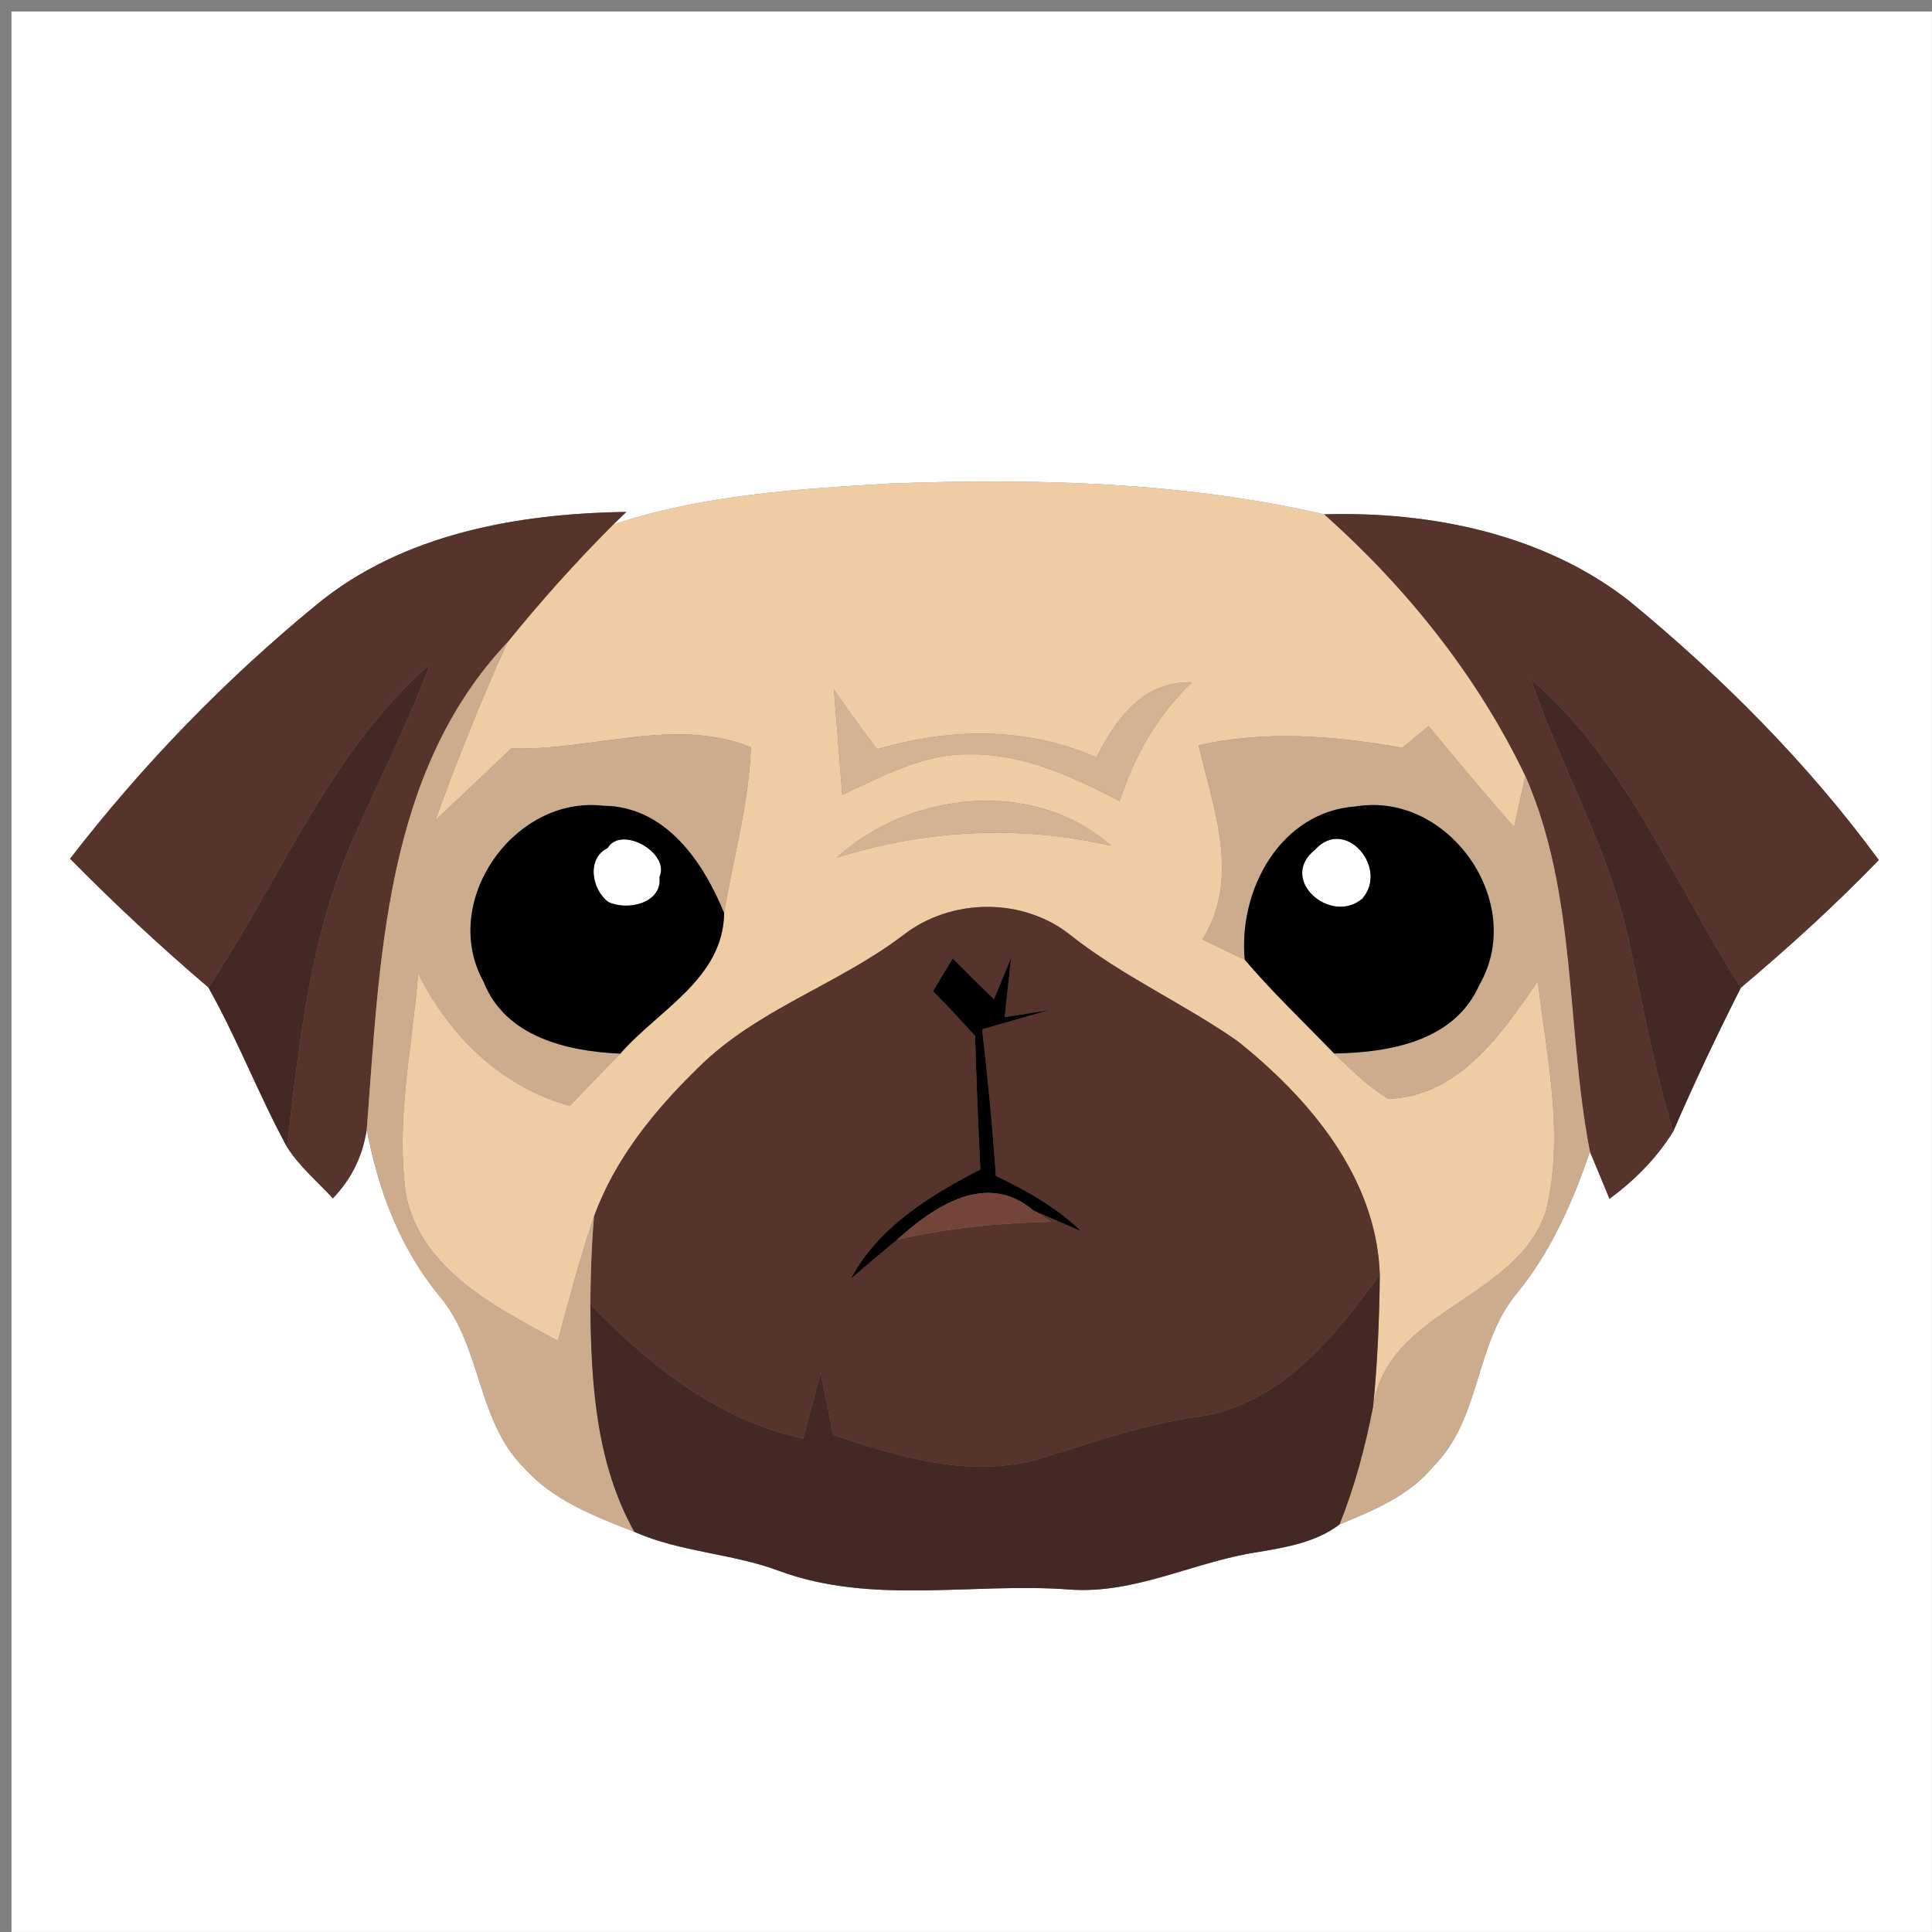 <?xml version="1.0" encoding="UTF-8" standalone="no"?>
<svg
   xmlns:dc="http://purl.org/dc/elements/1.1/"
   xmlns:cc="http://creativecommons.org/ns#"
   xmlns:rdf="http://www.w3.org/1999/02/22-rdf-syntax-ns#"
   xmlns:svg="http://www.w3.org/2000/svg"
   xmlns="http://www.w3.org/2000/svg"
   id="svg8"
   version="1.1"
   viewBox="0 0 31.75 31.75"
   height="120"
   width="120">
  <rect x="0" y="0" width="31.75" height="31.75" fill="#808080" stroke="none"/>
  <defs
     id="defs2" />
  <g
     transform="translate(-74.851,-27.285)"
     id="layer1">
    <g
       transform="matrix(0.263,0,0,0.263,75.04,27.474)"
       id="g936">
      <g
         id="#ffffffff">
        <path
           fill="#ffffff"
           opacity="1"
           d="M 0,0 H 120 V 120 H 0 V 0 m 37.6,32.06 0.82,-0.79 c -6.77,0.09 -13.98,1.37 -19.34,5.78 -5.72,4.69 -10.9,10.03 -15.42,15.89 2.76,2.8 5.65,5.49 8.64,8.04 1.82,3.23 3.14,6.71 4.91,9.96 0.76,1.21 1.9,2.17 2.87,3.22 1.17,-1.21 1.87,-2.65 2.12,-4.32 0.69,3.76 2.07,7.42 4.52,10.4 2.67,3.13 2.34,7.8 5.29,10.74 1.81,2.05 4.43,3.05 6.91,4.02 2.89,1.28 6.12,1.34 9.07,2.45 5.8,2.13 12.05,0.71 18.07,1.15 4.13,0.33 7.85,-1.75 11.85,-2.34 1.77,-0.3 3.61,-0.61 5.07,-1.72 2.14,-0.89 4.39,-1.81 5.89,-3.66 2.97,-2.96 2.55,-7.68 5.23,-10.83 2.11,-2.59 3.45,-5.66 4.53,-8.8 0.31,0.73 0.92,2.21 1.22,2.94 1.58,-1.16 2.96,-2.55 3.99,-4.22 1.31,-3.03 2.73,-6.02 4.22,-8.97 2.99,-2.52 5.9,-5.16 8.62,-7.98 -4.45,-6.06 -9.81,-11.43 -15.61,-16.2 -5.33,-4.17 -12.4,-5.6 -19.04,-5.4 -8.84,-2.04 -17.99,-2.25 -27.02,-1.93 -5.85,0.34 -11.82,0.7 -17.41,2.57 z"
           id="path858" />
        <path
           fill="#ffffff"
           opacity="1"
           d="m 37.25,52.27 c 0.86,-1.44 3.92,0.31 3.24,1.81 0.19,1.66 -2.03,2.13 -3.2,1.56 -1.03,-0.77 -1.38,-2.71 -0.04,-3.37 z"
           id="path860" />
        <path
           fill="#ffffff"
           opacity="1"
           d="m 81.44,52.39 c 1.89,-2.12 4.65,1.14 2.96,3.05 -1.97,1.66 -5.27,-1.2 -2.96,-3.05 z"
           id="path862" />
      </g>
      <g
         id="#efcca3ff">
        <path
           fill="#efcca3"
           opacity="1"
           d="m 37.6,32.06 c 5.59,-1.87 11.56,-2.23 17.41,-2.57 9.03,-0.32 18.18,-0.11 27.02,1.93 5.15,4.59 9.57,10.1 12.56,16.34 -0.18,0.8 -0.52,2.41 -0.7,3.21 -1.81,-2.08 -3.59,-4.19 -5.34,-6.32 -0.41,0.34 -1.23,1.02 -1.64,1.36 -4.2,-0.75 -8.52,-1.11 -12.73,-0.16 0.94,3.98 2.62,8.32 0.24,12.13 0.88,0.43 1.75,0.85 2.64,1.27 1.75,2.05 3.71,3.92 5.59,5.86 1.06,1.02 2.12,2.07 3.39,2.84 4.42,-0.18 7.06,-4.06 9.33,-7.34 0.57,4.72 1.66,9.57 0.53,14.29 -1.8,5.63 -9.9,6.14 -10.82,12.28 0.28,-2.75 0.39,-5.5 0.42,-8.26 -0.21,-6.06 -4.39,-11 -8.91,-14.6 -3.36,-2.34 -7.13,-4.02 -10.36,-6.56 -2.98,-2.43 -7.51,-2.39 -10.52,-0.04 -4.06,3.09 -9.13,4.63 -12.78,8.26 -2.73,2.65 -5.22,5.7 -6.53,9.31 -0.87,2.56 -1.56,5.16 -2.26,7.77 -3.82,-2.06 -8.45,-4.37 -9.47,-9.01 -0.71,-4.65 0.38,-9.32 0.74,-13.95 1.97,3.95 5.17,7.06 9.47,8.29 1.05,-1.09 2.09,-2.19 3.16,-3.27 2.38,-2.73 6.43,-4.68 6.49,-8.78 0.56,-3.46 1.56,-6.86 1.67,-10.37 -4.79,-1.93 -9.98,0.25 -14.96,0.07 -1.58,1.5 -3.17,3.01 -4.76,4.51 1.36,-3.76 2.85,-7.48 4.5,-11.12 2.07,-2.56 4.28,-5.03 6.62,-7.37 m 30.19,14.55 c -4.37,-1.93 -9.18,-1.85 -13.7,-0.51 -0.93,-1.22 -1.83,-2.46 -2.7,-3.73 0.18,2.19 0.35,4.39 0.52,6.58 2.51,-1.15 5.06,-2.59 7.91,-2.53 3.38,-0.07 6.5,1.4 9.43,2.92 0.9,-2.81 2.36,-5.38 4.51,-7.42 -3.04,-0.09 -4.73,2.25 -5.97,4.69 m -16.25,6.27 c 5.6,-1.76 11.44,-2.07 17.17,-0.75 -4.85,-4.27 -12.54,-3.41 -17.17,0.75 z"
           id="path865" />
      </g>
      <g
         id="#56332bff">
        <path
           fill="#56332b"
           opacity="1"
           d="m 19.08,37.05 c 5.36,-4.41 12.57,-5.69 19.34,-5.78 l -0.82,0.79 c -2.34,2.34 -4.55,4.81 -6.62,7.37 -7.69,8.16 -7.96,19.9 -8.78,30.41 -0.25,1.67 -0.95,3.11 -2.12,4.32 C 19.11,73.11 17.97,72.15 17.21,70.94 18,64.32 18.68,57.52 21.49,51.39 23.06,47.86 24.8,44.4 26.16,40.78 19.86,46.27 16.85,54.19 12.3,60.98 9.31,58.43 6.42,55.74 3.66,52.94 8.18,47.08 13.36,41.74 19.08,37.05 Z"
           id="path868" />
        <path
           fill="#56332b"
           opacity="1"
           d="m 82.03,31.42 c 6.64,-0.2 13.71,1.23 19.04,5.4 5.8,4.77 11.16,10.14 15.61,16.2 -2.72,2.82 -5.63,5.46 -8.62,7.98 -4.2,-6.54 -7.09,-14.11 -13.12,-19.28 1.86,5.51 4.9,10.61 6.12,16.35 0.87,3.98 1.57,8 2.78,11.9 -1.03,1.67 -2.41,3.06 -3.99,4.22 -0.3,-0.73 -0.91,-2.21 -1.22,-2.94 C 97.12,63.46 97.84,55.18 94.59,47.76 91.6,41.52 87.18,36.01 82.03,31.42 Z"
           id="path870" />
        <path
           fill="#56332b"
           opacity="1"
           d="m 55.71,57.72 c 3.01,-2.35 7.54,-2.39 10.52,0.04 3.23,2.54 7,4.22 10.36,6.56 4.52,3.6 8.7,8.54 8.91,14.6 -2.81,3.92 -6.28,8.17 -11.36,8.89 -3.35,0.46 -6.54,1.59 -9.75,2.58 -4.37,1.33 -8.88,-0.05 -13.04,-1.45 -0.26,-1.28 -0.53,-2.57 -0.79,-3.85 -0.37,1.35 -0.73,2.71 -1.09,4.08 -5.32,-1.14 -9.6,-4.57 -13.3,-8.38 0.01,-1.84 0.07,-3.67 0.23,-5.5 1.31,-3.61 3.8,-6.66 6.53,-9.31 3.65,-3.63 8.72,-5.17 12.78,-8.26 m 1.87,3.5 c 0.9,0.9 1.77,1.85 2.63,2.79 0.08,2.78 0.19,5.56 0.33,8.34 -3.17,1.65 -6.35,3.58 -8.1,6.84 0.96,-0.81 1.91,-1.64 2.89,-2.44 3.15,-0.75 6.39,-1.04 9.63,-1.13 l -1.11,-0.7 c 0.75,0.32 2.25,0.97 3,1.3 -1.55,-1.49 -3.42,-2.55 -5.34,-3.46 -0.21,-3.06 -0.5,-6.11 -0.86,-9.16 1.41,-0.4 2.81,-0.81 4.22,-1.21 -0.7,0.11 -2.1,0.34 -2.81,0.45 0.1,-0.93 0.3,-2.79 0.4,-3.72 -0.26,0.65 -0.8,1.95 -1.07,2.59 -0.88,-0.83 -1.73,-1.69 -2.58,-2.54 -0.41,0.68 -0.82,1.36 -1.23,2.05 z"
           id="path872" />
      </g>
      <g
         id="#ccac8dff">
        <path
           fill="#ccac8d"
           opacity="1"
           d="m 22.2,69.84 c 0.82,-10.51 1.09,-22.25 8.78,-30.41 -1.65,3.64 -3.14,7.36 -4.5,11.12 1.59,-1.5 3.18,-3.01 4.76,-4.51 4.98,0.18 10.17,-2 14.96,-0.07 -0.11,3.51 -1.11,6.91 -1.67,10.37 -1.31,-3.22 -3.67,-6.68 -7.55,-6.71 -5.59,-0.65 -10.25,6.01 -7.48,11 1.36,3.45 5.22,4.34 8.54,4.49 -1.07,1.08 -2.11,2.18 -3.16,3.27 -4.3,-1.23 -7.5,-4.34 -9.47,-8.29 -0.36,4.63 -1.45,9.3 -0.74,13.95 1.02,4.64 5.65,6.95 9.47,9.01 0.7,-2.61 1.39,-5.21 2.26,-7.77 -0.16,1.83 -0.22,3.66 -0.23,5.5 0.04,4.84 0.33,9.89 2.75,14.21 -2.48,-0.97 -5.1,-1.97 -6.91,-4.02 C 29.06,88.04 29.39,83.37 26.72,80.24 24.27,77.26 22.89,73.6 22.2,69.84 Z"
           id="path875" />
        <path
           fill="#ccac8d"
           opacity="1"
           d="m 88.55,44.65 c 1.75,2.13 3.53,4.24 5.34,6.32 0.18,-0.8 0.52,-2.41 0.7,-3.21 3.25,7.42 2.53,15.7 4.04,23.49 -1.08,3.14 -2.42,6.21 -4.53,8.8 -2.68,3.15 -2.26,7.87 -5.23,10.83 -1.5,1.85 -3.75,2.77 -5.89,3.66 0.96,-2.38 1.61,-4.86 2.1,-7.36 C 86,81.04 94.1,80.53 95.9,74.9 c 1.13,-4.72 0.04,-9.57 -0.53,-14.29 -2.27,3.28 -4.91,7.16 -9.33,7.34 -1.27,-0.77 -2.33,-1.82 -3.39,-2.84 3.45,-0.06 7.53,-0.76 9.08,-4.31 2.95,-5.12 -1.92,-12.07 -7.72,-11.13 -4.73,0.33 -7.36,5.23 -6.95,9.58 -0.89,-0.42 -1.76,-0.84 -2.64,-1.27 2.38,-3.81 0.7,-8.15 -0.24,-12.13 4.21,-0.95 8.53,-0.59 12.73,0.16 0.41,-0.34 1.23,-1.02 1.64,-1.36 z"
           id="path877" />
      </g>
      <g
         id="#442823ff">
        <path
           fill="#442823"
           opacity="1"
           d="M 12.3,60.98 C 16.85,54.19 19.86,46.27 26.16,40.78 24.8,44.4 23.06,47.86 21.49,51.39 18.68,57.52 18,64.32 17.21,70.94 15.44,67.69 14.12,64.21 12.3,60.98 Z"
           id="path880" />
        <path
           fill="#442823"
           opacity="1"
           d="m 94.94,41.72 c 6.03,5.17 8.92,12.74 13.12,19.28 -1.49,2.95 -2.91,5.94 -4.22,8.97 -1.21,-3.9 -1.91,-7.92 -2.78,-11.9 C 99.84,52.33 96.8,47.23 94.94,41.72 Z"
           id="path882" />
        <path
           fill="#442823"
           opacity="1"
           d="m 74.14,87.81 c 5.08,-0.72 8.55,-4.97 11.36,-8.89 -0.03,2.76 -0.14,5.51 -0.42,8.26 -0.49,2.5 -1.14,4.98 -2.1,7.36 -1.46,1.11 -3.3,1.42 -5.07,1.72 -4,0.59 -7.72,2.67 -11.85,2.34 C 60.04,98.16 53.79,99.58 47.99,97.45 45.04,96.34 41.81,96.28 38.92,95 36.5,90.68 36.21,85.63 36.17,80.79 c 3.7,3.81 7.98,7.24 13.3,8.38 0.36,-1.37 0.72,-2.73 1.09,-4.08 0.26,1.28 0.53,2.57 0.79,3.85 4.16,1.4 8.67,2.78 13.04,1.45 3.21,-0.99 6.4,-2.12 9.75,-2.58 z"
           id="path884" />
      </g>
      <g
         id="#d4b392ff">
        <path
           fill="#d4b392"
           opacity="1"
           d="m 67.79,46.61 c 1.24,-2.44 2.93,-4.78 5.97,-4.69 -2.15,2.04 -3.61,4.61 -4.51,7.42 -2.93,-1.52 -6.05,-2.99 -9.43,-2.92 -2.85,-0.06 -5.4,1.38 -7.91,2.53 -0.17,-2.19 -0.34,-4.39 -0.52,-6.58 0.87,1.27 1.77,2.51 2.7,3.73 4.52,-1.34 9.33,-1.42 13.7,0.51 z"
           id="path887" />
        <path
           fill="#d4b392"
           opacity="1"
           d="M 51.54,52.88 C 56.17,48.72 63.86,47.86 68.71,52.13 62.98,50.81 57.14,51.12 51.54,52.88 Z"
           id="path889" />
      </g>
      <g
         id="#000000ff">
        <path
           fill="#000000"
           opacity="1"
           d="m 29.5,60.63 c -2.77,-4.99 1.89,-11.65 7.48,-11 3.88,0.03 6.24,3.49 7.55,6.71 -0.06,4.1 -4.11,6.05 -6.49,8.78 -3.32,-0.15 -7.18,-1.04 -8.54,-4.49 m 7.75,-8.36 c -1.34,0.66 -0.99,2.6 0.04,3.37 1.17,0.57 3.39,0.1 3.2,-1.56 0.68,-1.5 -2.38,-3.25 -3.24,-1.81 z"
           id="path892" />
        <path
           fill="#000000"
           opacity="1"
           d="m 77.06,59.25 c -0.41,-4.35 2.22,-9.25 6.95,-9.58 5.8,-0.94 10.67,6.01 7.72,11.13 -1.55,3.55 -5.63,4.25 -9.08,4.31 -1.88,-1.94 -3.84,-3.81 -5.59,-5.86 m 4.38,-6.86 c -2.31,1.85 0.99,4.71 2.96,3.05 1.69,-1.91 -1.07,-5.17 -2.96,-3.05 z"
           id="path894" />
        <path
           fill="#000000"
           opacity="1"
           d="m 57.58,61.22 c 0.41,-0.69 0.82,-1.37 1.23,-2.05 0.85,0.85 1.7,1.71 2.58,2.54 0.27,-0.64 0.81,-1.94 1.07,-2.59 -0.1,0.93 -0.3,2.79 -0.4,3.72 0.71,-0.11 2.11,-0.34 2.81,-0.45 -1.41,0.4 -2.81,0.81 -4.22,1.21 0.36,3.05 0.65,6.1 0.86,9.16 1.92,0.91 3.79,1.97 5.34,3.46 -0.75,-0.33 -2.25,-0.98 -3,-1.3 -2.92,-2.48 -6.19,-0.27 -8.52,1.83 -0.98,0.8 -1.93,1.63 -2.89,2.44 1.75,-3.26 4.93,-5.19 8.1,-6.84 -0.14,-2.78 -0.25,-5.56 -0.33,-8.34 -0.86,-0.94 -1.73,-1.89 -2.63,-2.79 z"
           id="path896" />
      </g>
      <g
         id="#74443bff">
        <path
           fill="#74443b"
           opacity="1"
           d="m 55.33,76.75 c 2.33,-2.1 5.6,-4.31 8.52,-1.83 l 1.11,0.7 c -3.24,0.09 -6.48,0.38 -9.63,1.13 z"
           id="path899" />
      </g>
    </g>
  </g>
</svg>
